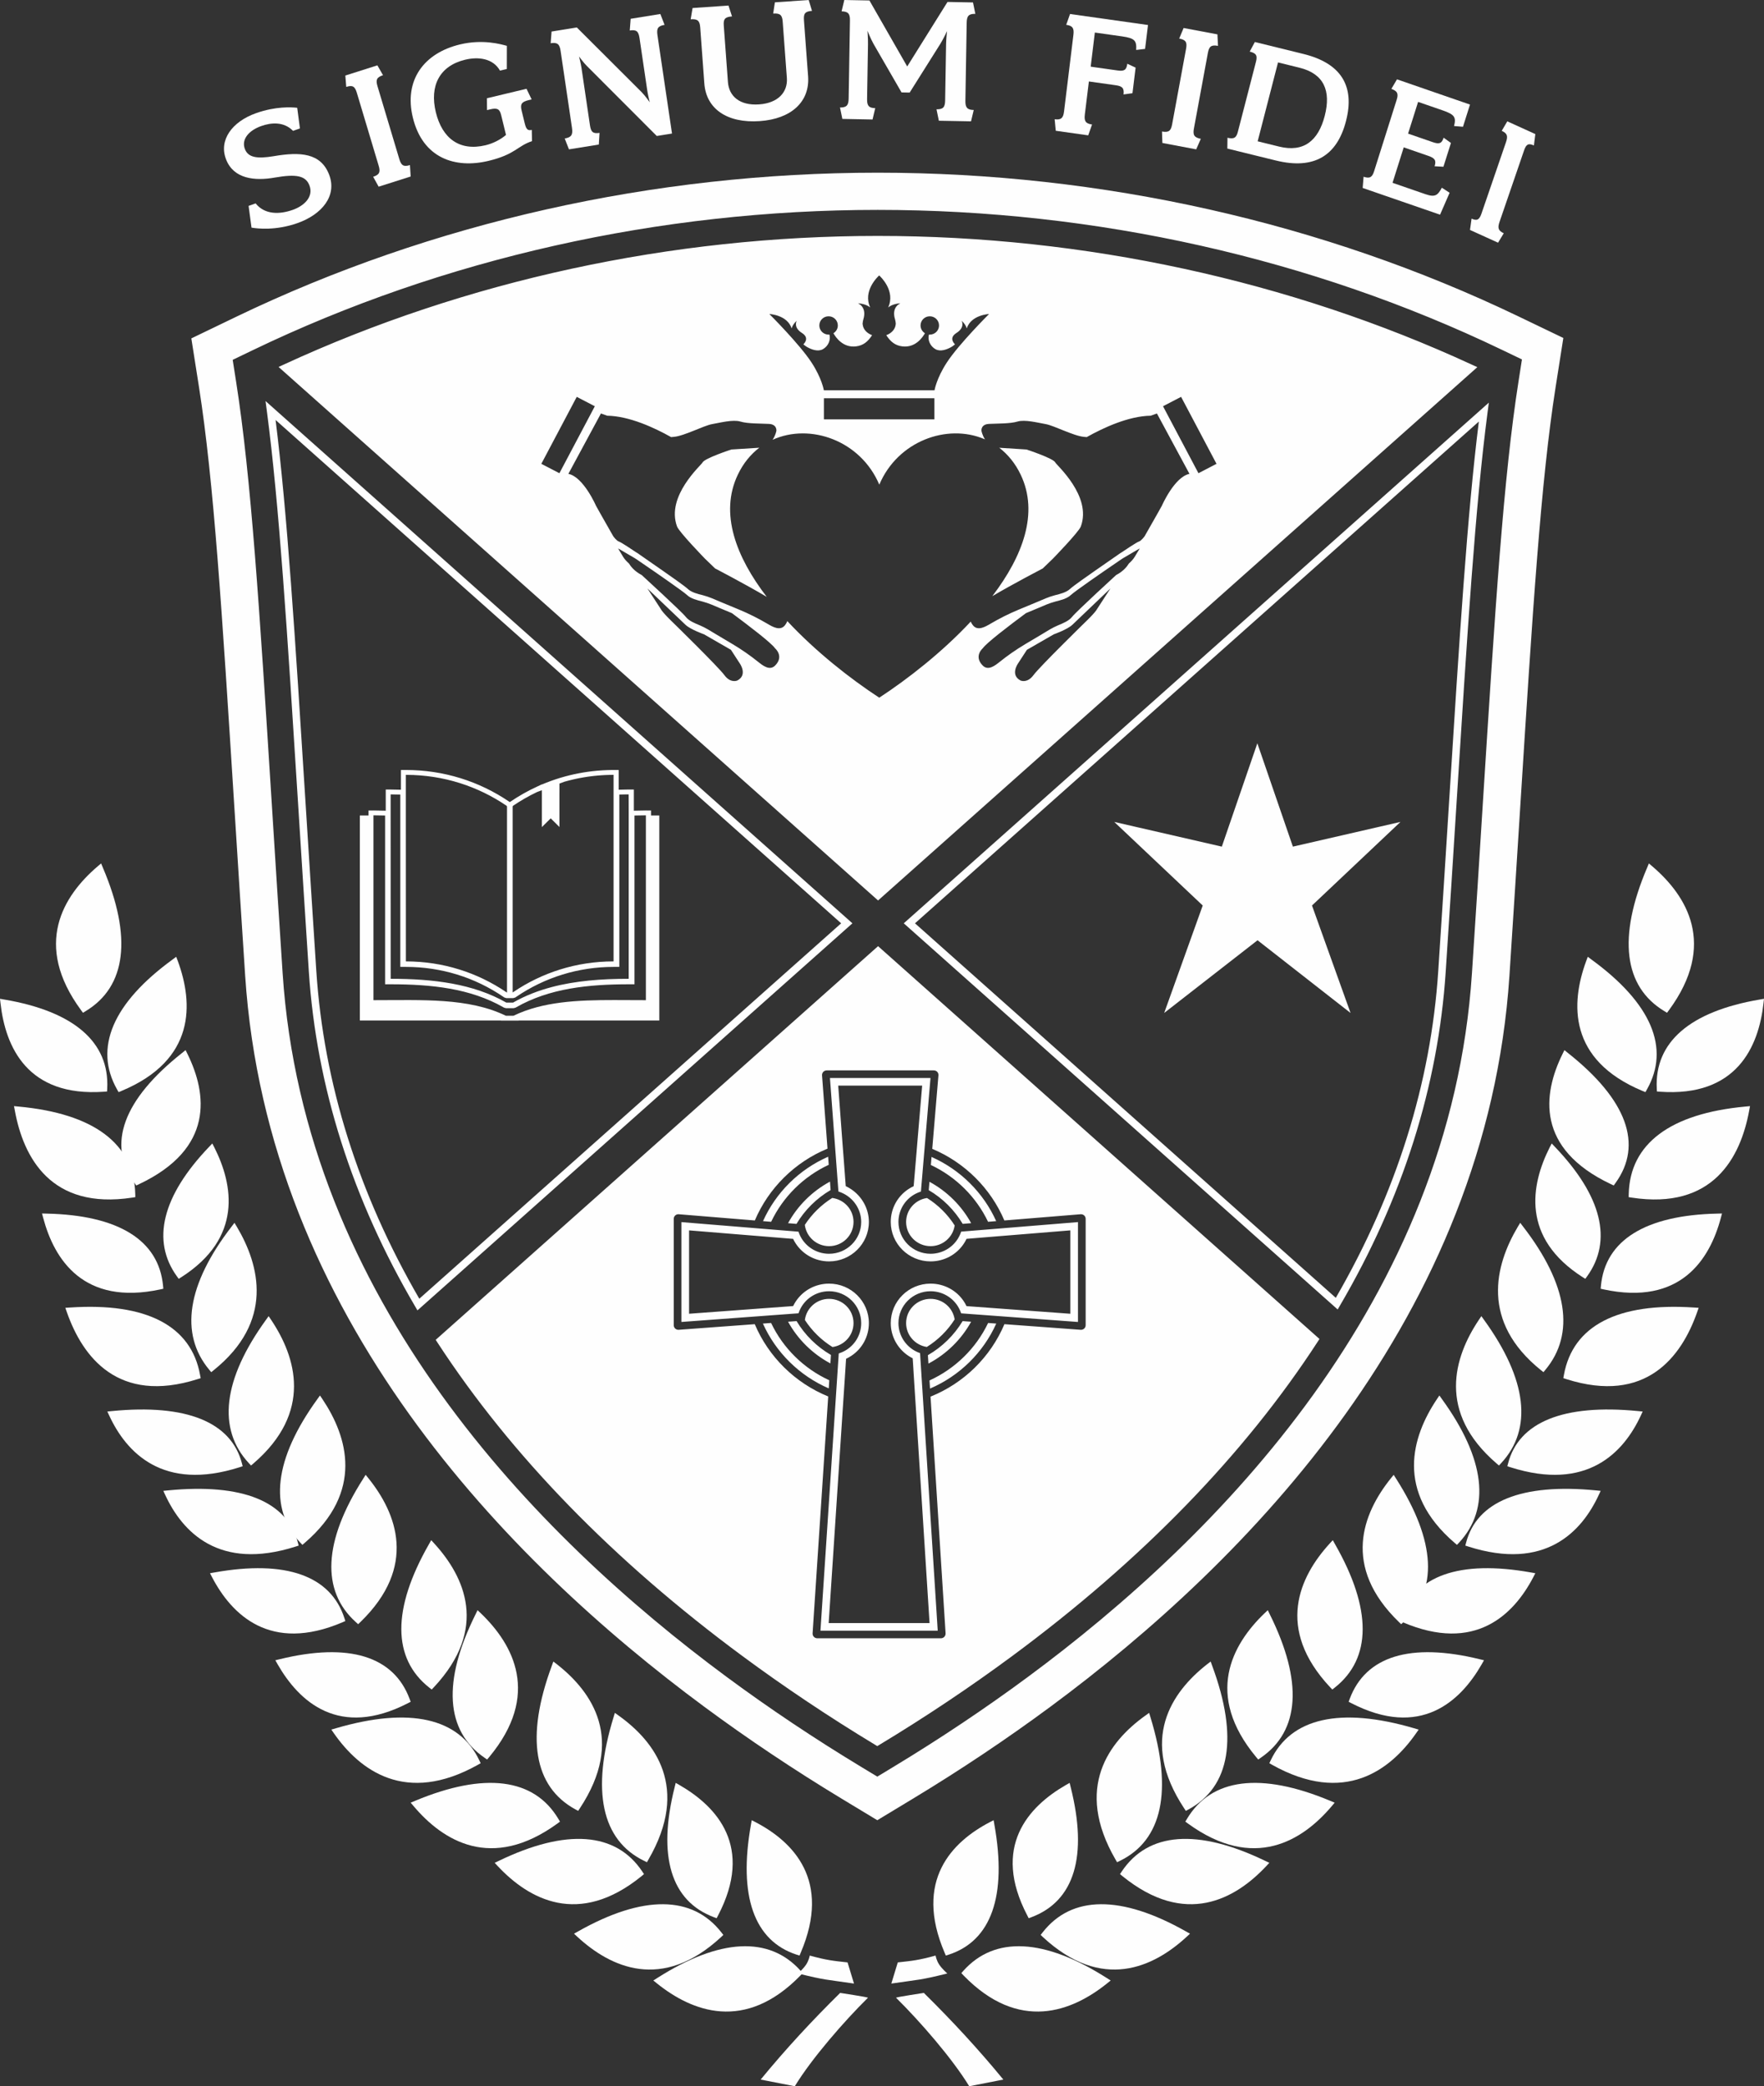 <?xml version="1.0" encoding="UTF-8"?>
<svg width="378px" height="447px" viewBox="0 0 378 447" version="1.1" xmlns="http://www.w3.org/2000/svg" xmlns:xlink="http://www.w3.org/1999/xlink">
    <rect x="0" y="0" width="378" height="447" fill="#333333" stroke="none"/>
    <title>154F3AA0-350F-4ECE-AEA7-75CE10D5D982</title>
    <g id="Version-3-" stroke="none" stroke-width="1" fill="none" fill-rule="evenodd" opacity="1">
        <g id="ATC_Website_Homepage-v4" transform="translate(-1062, -4789)" fill="#FEFEFE">
            <g id="Logo-Big" transform="translate(1062, 4789)">
                <path d="M63.762,47.797 C59.107,49.448 55.174,48.991 53.896,48.772 L53.269,44.115 L54.779,43.579 C56.769,46.071 59.99,45.939 62.743,44.964 C65.187,44.098 67.254,42.145 66.297,39.706 C65.505,37.678 63.565,37.229 58.892,38.045 C54.594,38.81 50.083,38.347 48.452,34.175 C46.833,30.038 49.703,26.078 54.864,24.248 C59.051,22.763 62.44,22.951 63.688,23.097 L64.271,27.519 L62.796,28.04 C60.806,26.011 58.118,26.249 55.983,27.006 C53.348,27.939 51.661,29.842 52.483,31.947 C53.189,33.757 55.076,34.057 58.645,33.466 C64.401,32.476 68.72,32.796 70.51,37.375 C72.315,41.99 68.923,45.97 63.762,47.797" id="Fill-1"></path>
                <path d="M88,37.817 L81.137,40 L79.963,37.875 C81.352,37.434 81.539,36.824 81.145,35.511 L76.467,19.889 C76.062,18.535 75.587,18.178 74.198,18.622 L74,16.186 L80.866,14 L82.076,16.114 C80.687,16.557 80.489,17.127 80.894,18.481 L85.572,34.1 C85.968,35.416 86.455,35.81 87.844,35.37 L88,37.817 Z" id="Fill-3"></path>
                <path d="M113.248,21.463 C111.704,21.832 111.463,22.39 111.776,23.69 L112.438,26.407 C112.752,27.706 113.083,28.043 113.956,27.833 L114,30.242 C110.81,31.296 110.45,33.088 104.655,34.474 C97.557,36.174 90.587,33.927 88.465,25.185 C86.514,17.153 90.857,11.364 98.591,9.515 C103.474,8.345 107.401,9.489 108.615,9.823 L108.603,14.784 L107.14,15.136 C105.657,12.491 102.501,12.119 99.682,12.793 C94.169,14.113 92.024,18.417 93.391,24.047 C94.753,29.639 98.454,32.46 104.051,31.12 C105.758,30.711 107.387,29.824 108.426,28.908 L107.41,24.733 C107.097,23.433 106.664,23.039 105.041,23.428 L104.362,23.589 L104.339,21.054 L112.824,19.022 L113.922,21.301 L113.248,21.463 Z" id="Fill-5"></path>
                <path d="M140.885,7.548 L144,28.614 L140.738,29.136 L125.794,14.175 C125.049,13.455 124.083,12.101 124.083,12.101 C124.083,12.101 124.472,13.673 124.602,14.535 L126.418,26.83 C126.624,28.222 127.017,28.706 128.471,28.473 L128.319,30.971 L121.92,32 L121.01,29.673 C122.467,29.437 122.775,28.841 122.575,27.449 L120.126,10.892 C119.915,9.459 119.449,9.028 118,9.264 L118.192,6.757 L123.608,5.884 L137.511,19.758 C138.315,20.592 139.23,21.914 139.23,21.914 C139.23,21.914 138.835,20.339 138.694,19.357 L137.042,8.167 C136.827,6.734 136.404,6.297 134.949,6.533 L135.144,4.026 L141.504,3 L142.407,5.33 C140.953,5.566 140.676,6.114 140.885,7.548" id="Fill-7"></path>
                <path d="M172.276,4.348 L173.164,16.354 C173.56,21.775 169.585,25.481 162.797,25.951 C155.801,26.435 151.328,23.313 150.929,17.894 L150.046,5.888 C149.946,4.482 149.533,4.024 148,4.133 L148.407,1.721 L156.106,1.189 L156.862,3.517 C155.288,3.629 154.989,4.133 155.099,5.536 L155.985,17.585 C156.206,20.595 158.48,22.657 162.658,22.368 C166.763,22.084 168.83,19.722 168.614,16.709 L167.722,4.663 C167.619,3.256 167.208,2.801 165.682,2.907 L166.048,0.501 L173.291,0 L174,2.331 C172.47,2.437 172.172,2.941 172.276,4.348" id="Fill-9"></path>
                <path d="M208.077,26 L201.183,25.871 L200.679,23.419 C202.153,23.449 202.508,22.916 202.53,21.509 L202.732,9.473 C202.751,8.316 202.933,6.663 202.933,6.663 C202.933,6.663 202.249,8.181 201.492,9.408 L194.928,19.835 L193.187,19.802 L187.197,9.429 C186.519,8.216 185.891,6.592 185.891,6.592 C185.891,6.592 186.018,8.331 185.998,9.488 L185.803,21.194 C185.781,22.601 186.12,23.145 187.552,23.172 L186.971,25.603 L180.504,25.479 L180,23.031 C181.436,23.057 181.832,22.527 181.852,21.121 L182.13,4.408 C182.155,2.96 181.774,2.457 180.342,2.431 L180.923,0 L186.307,0.103 L194.402,14.24 L203.037,0.418 L208.499,0.521 L209,2.969 C207.564,2.943 207.17,3.431 207.148,4.882 L206.87,21.592 C206.848,22.998 207.228,23.543 208.658,23.569 L208.077,26 Z" id="Fill-11"></path>
                <path d="M243.463,10.703 C243.587,8.74 243.192,8.186 240.47,7.801 L234.612,6.974 L233.718,14.284 L239.462,15.097 C240.863,15.295 241.392,15.039 241.562,13.658 L243.346,14.488 L242.674,19.971 L240.757,20.236 C240.923,18.855 240.473,18.462 239.077,18.264 L233.333,17.454 L232.465,24.519 C232.3,25.9 232.574,26.477 234.01,26.678 L233.189,29 L226.236,28.018 L226,25.548 C227.396,25.746 227.838,25.271 228.009,23.89 L230.015,7.481 C230.191,6.059 229.871,5.517 228.475,5.319 L229.294,3 L246,5.36 L245.374,10.479 L243.463,10.703 Z" id="Fill-13"></path>
                <path d="M256.327,32 L249.083,30.634 L249,28.179 C250.465,28.454 250.918,28.002 251.17,26.642 L254.151,10.484 C254.412,9.083 254.146,8.536 252.684,8.261 L253.633,6 L260.877,7.363 L261,9.827 C259.532,9.552 259.085,9.966 258.827,11.364 L255.843,27.522 C255.591,28.882 255.854,29.47 257.319,29.745 L256.327,32 Z" id="Fill-15"></path>
                <path d="M273.862,13.376 L269.499,30.277 C270.332,30.483 272.912,31.12 274.096,31.408 C279.333,32.697 282.481,30.2 283.871,24.827 C285.259,19.451 283.696,15.796 278.456,14.507 C277.055,14.161 273.862,13.376 273.862,13.376 M273.405,34.391 C273.099,34.318 268.923,33.29 268.923,33.29 L263,31.832 L263.031,29.515 C264.476,29.869 264.942,29.472 265.265,28.21 L269.134,13.237 C269.469,11.94 269.243,11.409 267.797,11.056 L268.898,9 L273.985,10.251 C273.985,10.251 278.996,11.486 279.297,11.559 C287.462,13.569 290.351,18.496 288.426,25.947 C286.501,33.398 281.568,36.401 273.405,34.391" id="Fill-17"></path>
                <path d="M308.584,46 L292,40.271 L292.198,37.866 C293.535,38.327 294.052,37.962 294.455,36.677 L299.277,21.415 C299.699,20.094 299.48,19.516 298.145,19.052 L299.355,17 L315,22.406 L313.495,27.164 L311.581,27.005 C312.046,25.157 311.757,24.551 309.153,23.654 L303.879,21.831 L301.73,28.63 L307.006,30.453 C308.376,30.928 308.944,30.787 309.347,29.505 L310.918,30.631 L309.304,35.731 L307.415,35.624 C307.821,34.339 307.447,33.875 306.075,33.399 L300.798,31.576 L298.4,39.17 L305.444,41.604 C307.539,42.329 308.091,41.851 308.966,40.223 L310.631,41.302 L308.584,46 Z" id="Fill-19"></path>
                <path d="M321.013,52 L315,49.269 L315.339,46.847 C316.557,47.399 317.017,47.041 317.461,45.758 L322.701,30.494 C323.155,29.173 323.015,28.586 321.799,28.034 L322.99,26 L329,28.728 L328.696,31.167 C327.478,30.615 327.028,30.933 326.576,32.257 L321.337,47.518 C320.895,48.801 321.02,49.428 322.234,49.98 L321.013,52 Z" id="Fill-21"></path>
                <path d="M18.348,216.651 L17.781,217 L17.378,216.455 C7.008,202.369 13.562,191.927 20.894,185.652 L21.666,185 L22.058,185.938 C28.368,200.776 27.082,211.391 18.348,216.651" id="Fill-23"></path>
                <path d="M138.032,398.712 L138.633,399 L138.968,398.407 C147.852,383.062 140.395,373.174 132.569,367.581 L131.755,367 L131.458,367.989 C126.65,383.675 128.924,394.288 138.032,398.712" id="Fill-25"></path>
                <path d="M137.635,400.999 L138,401.549 L137.486,401.979 C123.969,412.957 113.278,406.888 106.681,399.859 L106,399.13 L106.911,398.695 C121.367,391.73 131.983,392.528 137.635,400.999" id="Fill-27"></path>
                <path d="M152.961,410.775 L153.564,411 L153.861,410.431 C161.567,395.701 153.638,387.1 145.629,382.477 L144.793,382 L144.565,382.932 C140.859,397.695 143.766,407.315 152.961,410.775" id="Fill-29"></path>
                <path d="M154.596,414.057 L155,414.577 L154.519,415.039 C141.845,426.785 130.789,421.498 123.724,414.986 L123,414.311 L123.873,413.824 C137.759,405.979 148.374,406.062 154.596,414.057" id="Fill-31"></path>
                <path d="M170.721,418.812 L171.325,419 L171.576,418.405 C178.205,402.922 169.988,394.649 161.924,390.431 L161.083,390 L160.916,390.957 C158.188,406.227 161.583,415.85 170.721,418.812" id="Fill-33"></path>
                <path d="M171.57,422.268 L172,422.757 L171.553,423.239 C159.619,435.528 148.234,430.964 140.766,424.961 L140,424.341 L140.84,423.807 C154.231,415.285 164.847,414.756 171.57,422.268" id="Fill-35"></path>
                <path d="M123.306,387.683 L123.893,388 L124.264,387.433 C133.961,372.757 126.959,362.57 119.372,356.61 L118.576,356 L118.227,356.959 C112.596,372.193 114.362,382.81 123.306,387.683" id="Fill-37"></path>
                <path d="M119.659,389.734 L120,390.302 L119.454,390.705 C105.291,400.994 94.886,394.375 88.652,387.006 L88,386.243 L88.941,385.848 C103.835,379.624 114.445,380.972 119.659,389.734" id="Fill-39"></path>
                <path d="M103.841,376.621 L104.376,377 L104.817,376.484 C115.933,363.119 110.001,352.365 103.06,345.689 L102.332,345 L101.889,345.915 C94.761,360.261 95.441,370.877 103.841,376.621" id="Fill-41"></path>
                <path d="M102.72,377.195 L103,377.784 L102.405,378.129 C86.898,386.811 77.075,379.265 71.562,371.395 L71,370.583 L71.992,370.293 C87.779,365.673 98.4,368.066 102.72,377.195" id="Fill-43"></path>
                <path d="M91.991,361.596 L92.507,362 L92.969,361.516 C104.766,348.914 99.54,337.82 93.077,330.733 L92.402,330 L91.91,330.873 C83.999,344.713 84.035,355.325 91.991,361.596" id="Fill-45"></path>
                <path d="M87.78,364.025 L88,364.625 L87.433,364.918 C72.641,372.544 64.064,364.587 59.472,356.56 L59,355.727 L59.939,355.502 C74.744,351.883 84.366,354.835 87.78,364.025" id="Fill-47"></path>
                <path d="M76.258,347.561 L76.746,348 L77.231,347.538 C89.525,335.625 84.967,324.232 78.977,316.768 L78.352,316 L77.818,316.846 C69.286,330.218 68.757,340.829 76.258,347.561" id="Fill-49"></path>
                <path d="M73.812,346.731 L74,347.326 L73.411,347.583 C57.918,354.201 49.647,345.982 45.434,337.918 L45,337.081 L45.974,336.909 C61.24,334.192 70.863,337.592 73.812,346.731" id="Fill-51"></path>
                <path d="M64.348,330.527 L64.795,331 L65.296,330.576 C78.086,319.583 74.44,307.782 69.124,299.823 L68.562,299 L67.986,299.805 C58.755,312.562 57.505,323.177 64.348,330.527" id="Fill-53"></path>
                <path d="M63.849,330.582 L64,331.161 L63.367,331.363 C46.91,336.618 39.064,328.226 35.379,320.256 L35,319.432 L36.01,319.333 C51.927,317.781 61.544,321.674 63.849,330.582" id="Fill-55"></path>
                <path d="M53.343,313.521 L53.793,314 L54.293,313.576 C67.092,302.578 63.437,290.781 58.118,282.82 L57.564,282 L56.986,282.805 C47.754,295.561 46.508,306.175 53.343,313.521" id="Fill-57"></path>
                <path d="M51.852,313.581 L52,314.157 L51.367,314.364 C34.916,319.617 27.07,311.225 23.385,303.257 L23,302.43 L24.01,302.334 C39.927,300.779 49.55,304.672 51.852,313.581" id="Fill-59"></path>
                <path d="M44.844,293.5 L45.263,294 L45.773,293.596 C58.778,283.151 55.664,271.114 50.754,262.851 L50.241,262 L49.646,262.784 C40.07,275.17 38.417,285.781 44.844,293.5" id="Fill-61"></path>
                <path d="M42.872,294.6 L43,295.288 L42.339,295.496 C25.285,300.902 17.7,290.709 14.344,281.198 L14,280.213 L15.031,280.148 C31.356,279.053 40.978,284.057 42.872,294.6" id="Fill-63"></path>
                <path d="M37.933,273.503 L38.293,274 L38.816,273.675 C52.051,265.236 49.988,253.877 45.92,245.829 L45.493,245 L44.861,245.668 C34.751,256.206 32.366,265.824 37.933,273.503" id="Fill-65"></path>
                <path d="M34.94,275.493 L35,276.126 L34.363,276.267 C17.915,279.801 11.625,269.881 9.25,260.926 L9,260 L9.983,260.024 C25.393,260.364 34.02,265.718 34.94,275.493" id="Fill-67"></path>
                <path d="M28.811,253.463 L29.197,254 L29.834,253.704 C45.944,246.082 44.366,234.369 40.202,225.879 L39.766,225 L38.978,225.638 C26.375,235.621 22.875,245.236 28.811,253.463" id="Fill-69"></path>
                <path d="M28.983,255.803 L29,256.501 L28.325,256.605 C10.896,259.265 5.037,247.975 3.193,238.031 L3,237 L4.026,237.098 C20.09,238.59 28.716,245.066 28.983,255.803" id="Fill-71"></path>
                <path d="M25.084,233.422 L25.411,234 L26.037,233.743 C42.004,227.089 41.42,214.951 38.112,205.933 L37.757,205 L36.961,205.598 C24.158,214.931 20.061,224.546 25.084,233.422" id="Fill-73"></path>
                <path d="M22.978,233.219 L22.943,233.864 L22.313,233.911 C5.844,235.095 1.149,224.266 0.11,214.961 L0,214 L0.948,214.168 C15.855,216.709 23.468,223.302 22.978,233.219" id="Fill-75"></path>
                <path d="M173.52,419 C177.076,419.984 178.463,420.122 181.618,420.467 L183,425 C176.905,424.099 176.964,424.313 171,422.838 C171,422.838 172.097,421.902 172.745,420.925 C173.347,420.014 173.495,419.063 173.52,419" id="Fill-77"></path>
                <path d="M186,428.027 C180.897,433.052 173.906,441.094 170.316,447 L163,445.569 C168.301,439.104 174.015,432.928 180.037,427 C180.037,427 185.843,427.887 186,428.027" id="Fill-79"></path>
                <path d="M356.652,216.651 L357.22,217 L357.623,216.455 C367.993,202.369 361.436,191.927 354.101,185.652 L353.334,185 L352.943,185.938 C346.631,200.776 347.918,211.391 356.652,216.651" id="Fill-81"></path>
                <path d="M239.969,398.712 L239.371,399 L239.027,398.407 C230.151,383.062 237.606,373.174 245.433,367.581 L246.244,367 L246.543,367.989 C251.348,383.675 249.077,394.288 239.969,398.712" id="Fill-83"></path>
                <path d="M240.365,400.999 L240,401.549 L240.52,401.979 C254.034,412.957 264.72,406.888 271.317,399.859 L272,399.13 L271.084,398.695 C256.633,391.73 246.019,392.528 240.365,400.999" id="Fill-85"></path>
                <path d="M221.038,410.775 L220.432,411 L220.142,410.431 C212.431,395.701 220.362,387.1 228.371,382.477 L229.208,382 L229.436,382.932 C233.142,397.695 230.232,407.315 221.038,410.775" id="Fill-87"></path>
                <path d="M223.404,414.057 L223,414.577 L223.478,415.039 C236.153,426.785 247.21,421.498 254.273,414.986 L255,414.311 L254.127,413.824 C240.243,405.979 229.627,406.062 223.404,414.057" id="Fill-89"></path>
                <path d="M203.276,418.812 L202.68,419 L202.423,418.405 C195.795,402.922 204.014,394.649 212.077,390.431 L212.919,390 L213.083,390.957 C215.814,406.227 212.418,415.85 203.276,418.812" id="Fill-91"></path>
                <path d="M206.433,422.268 L206,422.757 L206.45,423.239 C218.382,435.528 229.764,430.964 237.234,424.961 L238,424.341 L237.16,423.807 C223.768,415.285 213.152,414.756 206.433,422.268" id="Fill-93"></path>
                <path d="M254.695,387.683 L254.109,388 L253.735,387.433 C244.038,372.757 251.042,362.57 258.633,356.61 L259.428,356 L259.772,356.959 C265.403,372.193 263.64,382.81 254.695,387.683" id="Fill-95"></path>
                <path d="M254.341,389.734 L254,390.302 L254.549,390.705 C268.711,400.994 279.117,394.375 285.359,387.006 L286,386.243 L285.059,385.848 C270.169,379.624 259.558,380.972 254.341,389.734" id="Fill-97"></path>
                <path d="M270.16,376.621 L269.619,377 L269.184,376.484 C258.066,363.119 264,352.365 270.94,345.689 L271.671,345 L272.112,345.915 C279.239,360.261 278.559,370.877 270.16,376.621" id="Fill-99"></path>
                <path d="M272.283,377.195 L272,377.784 L272.595,378.129 C288.102,386.811 297.928,379.265 303.432,371.395 L304,370.583 L303.008,370.293 C287.215,365.673 276.594,368.066 272.283,377.195" id="Fill-101"></path>
                <path d="M286.012,361.596 L285.492,362 L285.031,361.516 C273.236,348.914 278.459,337.82 284.92,330.733 L285.6,330 L286.086,330.873 C294.001,344.713 293.966,355.325 286.012,361.596" id="Fill-103"></path>
                <path d="M289.214,364.025 L289,364.625 L289.562,364.918 C304.362,372.544 312.929,364.587 317.528,356.56 L318,355.727 L317.061,355.502 C302.255,351.883 292.632,354.835 289.214,364.025" id="Fill-105"></path>
                <path d="M300.74,347.561 L300.249,348 L299.769,347.538 C287.474,335.625 292.034,324.232 298.023,316.768 L298.645,316 L299.182,316.846 C307.713,330.218 308.245,340.829 300.74,347.561" id="Fill-107"></path>
                <path d="M300.183,346.731 L300,347.326 L300.589,347.583 C316.081,354.201 324.352,345.982 328.568,337.918 L329,337.081 L328.029,336.909 C312.761,334.192 303.137,337.592 300.183,346.731" id="Fill-109"></path>
                <path d="M312.656,330.527 L312.206,331 L311.705,330.576 C298.91,319.583 302.561,307.782 307.883,299.823 L308.44,299 L309.015,299.805 C318.247,312.562 319.491,323.177 312.656,330.527" id="Fill-111"></path>
                <path d="M314.148,330.582 L314,331.161 L314.63,331.363 C331.087,336.618 338.933,328.226 342.618,320.256 L343,319.432 L341.993,319.333 C326.073,317.781 316.453,321.674 314.148,330.582" id="Fill-113"></path>
                <path d="M321.653,313.521 L321.208,314 L320.708,313.576 C307.91,302.578 311.561,290.781 316.88,282.82 L317.437,282 L318.015,282.805 C327.247,295.561 328.493,306.175 321.653,313.521" id="Fill-115"></path>
                <path d="M323.151,313.581 L323,314.157 L323.633,314.364 C340.086,319.617 347.933,311.225 351.621,303.257 L352,302.43 L350.987,302.334 C335.074,300.779 325.45,304.672 323.151,313.581" id="Fill-117"></path>
                <path d="M331.155,293.5 L330.736,294 L330.228,293.596 C317.224,283.151 320.335,271.114 325.245,262.851 L325.761,262 L326.358,262.784 C335.932,275.17 337.582,285.781 331.155,293.5" id="Fill-119"></path>
                <path d="M335.122,294.6 L335,295.288 L335.658,295.496 C352.716,300.902 360.3,290.709 363.653,281.198 L364,280.213 L362.966,280.148 C346.639,279.053 337.019,284.057 335.122,294.6" id="Fill-121"></path>
                <path d="M340.069,273.503 L339.709,274 L339.183,273.675 C325.949,265.236 328.012,253.877 332.08,245.829 L332.512,245 L333.141,245.668 C343.249,256.206 345.633,265.824 340.069,273.503" id="Fill-123"></path>
                <path d="M343.058,275.493 L343,276.126 L343.632,276.267 C360.083,279.801 366.375,269.881 368.756,260.926 L369,260 L368.022,260.024 C352.606,260.364 343.98,265.718 343.058,275.493" id="Fill-125"></path>
                <path d="M346.184,253.463 L345.798,254 L345.167,253.704 C329.058,246.082 330.632,234.369 334.799,225.879 L335.233,225 L336.02,225.638 C348.623,235.621 352.129,245.236 346.184,253.463" id="Fill-127"></path>
                <path d="M349.014,255.803 L349,256.501 L349.67,256.605 C367.103,259.265 372.962,247.975 374.81,238.031 L375,237 L373.977,237.098 C357.906,238.59 349.279,245.066 349.014,255.803" id="Fill-129"></path>
                <path d="M352.918,233.422 L352.594,234 L351.959,233.743 C335.995,227.089 336.579,214.951 339.891,205.933 L340.241,205 L341.034,205.598 C353.844,214.931 357.938,224.546 352.918,233.422" id="Fill-131"></path>
                <path d="M355.022,233.219 L355.055,233.864 L355.688,233.911 C372.155,235.095 376.853,224.266 377.892,214.961 L378,214 L377.052,214.168 C362.141,216.709 354.53,223.302 355.022,233.219" id="Fill-133"></path>
                <path d="M200.48,419 C196.926,419.984 195.536,420.122 192.381,420.467 L191,425 C197.096,424.099 197.035,424.313 203,422.838 C203,422.838 201.901,421.902 201.252,420.925 C200.654,420.014 200.5,419.063 200.48,419" id="Fill-135"></path>
                <path d="M192,428.027 C197.104,433.052 204.098,441.094 207.689,447 L215,445.569 C209.695,439.104 203.983,432.928 197.964,427 C197.964,427 192.163,427.887 192,428.027" id="Fill-137"></path>
                <path d="M257.726,194.014 L249.468,217.039 L269.473,201.46 L289.403,217.039 L281.142,194.014 L300.1,176.104 L277.046,181.399 L269.431,159.256 L261.821,181.399 L238.768,176.104 L257.726,194.014 Z M138.404,214.298 C136.099,214.298 133.835,214.273 131.615,214.273 L131.59,214.273 C123.675,214.27 116.346,214.6 110.066,217.619 L110.036,217.627 L110.036,217.638 L108.384,217.638 L108.384,217.624 L108.37,217.619 C100.328,213.751 90.576,214.298 80.06,214.298 C80.049,214.298 80.038,214.301 80.027,214.301 L80.027,174.695 L80.06,174.695 L80.124,174.695 C80.808,174.695 81.49,174.709 82.166,174.728 C82.285,174.731 82.404,174.733 82.521,174.739 L82.521,210.895 L83.734,210.895 C92.422,210.895 100.769,211.76 107.882,215.828 L108.024,215.907 L108.426,216.012 L108.442,216.015 L110.044,216.015 L110.063,216.012 L110.462,215.907 L110.604,215.828 C117.717,211.76 126.061,210.895 134.746,210.895 L135.963,210.895 L135.963,174.739 C136.082,174.733 136.198,174.731 136.315,174.728 C136.996,174.709 137.675,174.695 138.36,174.695 L138.382,174.695 L138.39,174.695 L138.399,174.695 L138.404,174.728 L138.404,214.298 Z M83.709,170.207 L83.734,170.207 C83.757,170.207 83.776,170.21 83.795,170.21 C84.463,170.21 85.123,170.223 85.779,170.248 L85.779,207.168 L86.996,207.168 C94.514,207.168 101.755,209.398 107.924,213.622 L108.076,213.724 L108.426,213.834 L108.489,213.853 L109.991,213.853 L109.991,213.856 L110.005,213.85 L110.421,213.724 L110.565,213.622 C116.739,209.398 123.972,207.168 131.493,207.168 L132.712,207.168 L132.712,170.248 C132.837,170.243 132.956,170.24 133.081,170.234 C133.156,170.234 133.233,170.232 133.311,170.229 C133.502,170.223 133.696,170.221 133.887,170.215 C134.117,170.212 134.344,170.21 134.577,170.21 L134.691,170.21 L134.71,170.21 L134.721,174.728 L134.721,209.717 L134.694,209.717 C128.86,209.717 123.301,210.151 118.211,211.494 C115.309,212.263 112.56,213.326 110.005,214.781 C110.002,214.781 110,214.784 109.994,214.784 L109.991,214.79 L109.991,214.814 L108.525,214.814 L108.525,214.82 L108.511,214.814 L108.487,214.814 L108.487,214.811 L108.475,214.806 C108.459,214.798 108.442,214.79 108.426,214.781 C101.409,210.785 92.901,209.717 83.734,209.717 L83.718,209.717 L83.709,174.728 L83.709,170.207 Z M86.968,166.021 L86.996,166.021 L87.043,166.021 C95.044,166.029 102.462,168.485 108.584,172.668 L108.584,172.739 L108.644,172.758 L108.644,212.666 L108.6,212.653 C108.575,212.633 108.55,212.62 108.525,212.603 C108.489,212.581 108.459,212.559 108.426,212.535 C102.321,208.406 94.944,205.989 86.996,205.989 L86.977,205.989 L86.968,174.728 L86.968,166.021 Z M109.853,172.758 L109.856,172.756 L109.903,172.739 L109.903,172.682 L109.914,172.668 C111.543,171.555 113.264,170.567 115.065,169.71 L116.11,169.314 L116.11,169.897 L116.113,169.897 L116.113,177.216 L118.011,175.34 L119.879,177.194 L119.879,169.897 L119.882,169.897 L119.882,167.891 L120.929,167.496 C121.622,167.298 122.315,167.12 123.024,166.96 C123.038,166.955 123.057,166.952 123.077,166.949 C123.262,166.905 123.448,166.867 123.631,166.829 C123.714,166.812 123.8,166.793 123.883,166.776 C124.044,166.743 124.205,166.713 124.368,166.683 C124.482,166.664 124.595,166.642 124.706,166.623 C124.853,166.595 124.994,166.57 125.139,166.546 C125.285,166.524 125.43,166.499 125.574,166.477 C125.69,166.458 125.809,166.439 125.928,166.422 C126.197,166.384 126.463,166.348 126.729,166.315 L126.732,166.315 C126.943,166.287 127.15,166.263 127.361,166.241 C127.383,166.238 127.411,166.238 127.43,166.235 C127.627,166.213 127.818,166.194 128.01,166.178 C128.054,166.175 128.098,166.169 128.137,166.167 C128.317,166.15 128.5,166.136 128.68,166.123 C128.738,166.117 128.794,166.114 128.852,166.112 C129.024,166.098 129.19,166.09 129.362,166.079 C129.434,166.076 129.503,166.071 129.578,166.068 C129.73,166.06 129.891,166.054 130.046,166.049 C130.143,166.043 130.24,166.04 130.332,166.038 C130.47,166.035 130.606,166.029 130.745,166.027 C130.933,166.024 131.122,166.021 131.316,166.021 L131.451,166.021 L131.462,166.021 L131.479,166.021 L131.479,205.989 L131.468,205.989 L131.457,205.989 C123.504,205.989 116.127,208.406 110.025,212.535 C109.991,212.559 109.958,212.581 109.925,212.603 C109.903,212.62 109.872,212.633 109.853,212.653 L109.853,172.758 Z M139.507,174.728 L139.507,173.654 L138.476,173.654 C138.457,173.654 138.443,173.651 138.426,173.651 C138.421,173.651 138.404,173.654 138.39,173.654 C138.39,173.654 138.382,173.651 138.374,173.651 C138.354,173.651 138.307,173.654 138.307,173.654 C137.52,173.654 136.725,173.668 135.871,173.698 L135.827,173.698 L135.827,169.166 L134.694,169.166 L134.641,169.166 L134.638,169.166 L134.322,169.166 C133.785,169.171 133.244,169.182 132.671,169.204 L132.574,169.21 L132.574,164.977 L131.443,164.977 C131.396,164.977 131.349,164.98 131.307,164.98 C131.116,164.98 130.93,164.98 130.742,164.986 C130.587,164.988 130.432,164.994 130.282,164.999 C130.202,164.999 130.124,165.002 130.046,165.005 C129.861,165.01 129.683,165.019 129.5,165.03 C129.453,165.03 129.403,165.032 129.362,165.035 C129.157,165.046 128.954,165.06 128.752,165.073 C128.73,165.073 128.702,165.076 128.683,165.079 C128.461,165.095 128.24,165.109 128.021,165.128 L128.012,165.128 C125.327,165.365 122.686,165.873 120.125,166.639 L119.879,166.71 L119.879,166.713 C118.601,167.109 117.346,167.565 116.113,168.089 L116.113,168.054 L115.19,168.493 C113.153,169.421 111.183,170.531 109.304,171.811 L109.249,171.852 L109.243,171.855 L109.238,171.852 L109.179,171.811 C102.65,167.35 94.999,164.988 87.043,164.977 L85.915,164.977 L85.915,169.213 L85.821,169.207 C85.084,169.18 84.422,169.166 83.79,169.166 L83.734,169.166 L82.659,169.166 L82.659,173.701 L82.554,173.698 C81.72,173.668 80.902,173.654 80.126,173.654 C80.126,173.654 80.079,173.651 80.06,173.651 C80.043,173.651 80.027,173.654 80.01,173.654 L78.973,173.654 L78.973,174.728 L77.111,174.728 L77.111,218.659 L107.331,218.659 L107.331,218.679 L111.15,218.679 L111.15,218.659 L141.278,218.659 L141.278,174.728 L139.507,174.728 Z M310.492,172.228 C309.799,183.264 309.048,195.168 308.194,208.082 C306.615,232.082 299.232,255.623 286.244,278.074 L196.067,197.829 L316.896,90.32 C314.407,110.235 312.75,136.438 310.492,172.228 L310.492,172.228 Z M286.646,280.57 L287.139,279.722 C300.56,256.804 308.183,232.736 309.796,208.189 C310.65,195.272 311.406,183.366 312.099,172.327 C314.438,135.281 316.128,108.516 318.758,88.4 L319.038,86.268 L193.662,197.829 L286.646,280.57 Z M168.71,133.078 C168.613,133.348 168.46,133.625 168.239,133.927 C167.213,135.298 165.526,134.284 164.437,133.642 C162.502,132.504 160.488,131.494 158.415,130.629 C157.287,130.162 156.156,129.697 155.023,129.225 C154.835,129.145 154.646,129.068 154.452,128.986 C153.172,128.442 151.972,127.887 150.622,127.536 C149.533,127.261 148.167,126.943 147.336,126.141 C147.048,125.869 146.116,125.179 144.916,124.317 C144.041,123.688 143.013,122.968 141.99,122.257 C139.247,120.345 136.628,118.527 136.628,118.527 C136.511,118.45 136.401,118.381 136.287,118.318 C135.824,118.002 133.1,116.173 132.618,116.028 C132.147,115.888 131.529,115.058 131.401,114.88 C129.647,111.839 127.721,108.378 127.721,108.378 C127.721,108.378 125.033,102.185 121.794,101.528 L128.774,88.592 L130.102,89.07 C134.857,89.147 140.225,91.641 143.811,93.654 C144.046,93.632 144.257,93.61 144.42,93.599 C146.576,93.423 150.83,91.182 152.579,90.874 C154.33,90.567 157.071,89.844 158.656,90.325 C160.236,90.803 163.004,90.734 164.775,90.828 C166.537,90.918 166.371,92.3 166.371,92.3 C166.371,92.3 166.202,93.283 165.553,94.231 C173.609,90.575 184.425,94.393 188.421,103.844 C192.356,94.536 202.903,90.688 210.907,94.071 C210.965,94.093 211.017,94.118 211.07,94.143 C210.471,93.225 210.311,92.3 210.311,92.3 C210.311,92.3 210.142,90.918 211.91,90.828 C213.675,90.734 216.441,90.803 218.029,90.325 C219.611,89.844 222.346,90.567 224.1,90.874 C225.852,91.182 230.111,93.423 232.259,93.599 C232.428,93.61 232.633,93.632 232.868,93.654 C236.457,91.641 241.825,89.147 246.58,89.07 L247.91,88.592 L254.888,101.528 C251.651,102.185 248.963,108.378 248.963,108.378 C248.963,108.378 247.034,111.839 245.283,114.88 C245.153,115.058 244.532,115.888 244.058,116.028 C243.579,116.173 240.86,118.002 240.395,118.318 C240.281,118.381 240.17,118.45 240.057,118.527 C240.057,118.527 237.43,120.345 234.689,122.257 C233.663,122.968 232.641,123.688 231.765,124.317 C230.563,125.179 229.631,125.869 229.349,126.141 C228.515,126.943 227.151,127.261 226.059,127.536 C224.71,127.887 223.507,128.442 222.227,128.986 C222.036,129.068 221.847,129.145 221.653,129.225 C220.531,129.697 219.397,130.162 218.27,130.629 C216.194,131.494 214.179,132.504 212.245,133.642 C211.15,134.284 209.466,135.298 208.449,133.927 C208.249,133.666 208.116,133.422 208.011,133.183 C207.986,133.213 207.961,133.238 207.941,133.262 C201.864,139.755 194.554,145.471 188.41,149.487 C182.214,145.435 174.826,139.646 168.71,133.078 L168.71,133.078 Z M166.094,142.604 C164.908,143.79 163.42,142.573 162.45,141.802 C160.737,140.428 158.928,139.173 157.04,138.047 C155.838,137.33 154.632,136.627 153.438,135.902 C152.268,135.196 151.19,134.493 149.927,133.968 C148.907,133.545 147.629,133.046 146.937,132.156 C146.064,131.038 137.517,123.215 137.517,123.215 C135.954,122.397 135.151,121.364 134.771,120.727 C134.295,120.31 133.868,119.848 133.541,119.332 C133.253,118.865 132.867,118.23 132.449,117.508 C132.743,117.681 132.987,117.818 132.987,117.818 L135.927,119.538 C136.057,119.626 136.198,119.711 136.362,119.812 C136.362,119.812 138.102,120.991 140.186,122.433 C141.164,123.111 142.22,123.85 143.218,124.545 C145.133,125.891 146.801,127.096 147.203,127.475 C148.037,128.277 149.4,128.599 150.492,128.876 C151.839,129.225 153.044,129.783 154.325,130.324 C155.159,130.681 155.996,131.027 156.835,131.373 C160.349,133.979 165.312,137.761 166.072,138.896 C166.072,138.896 168.097,140.596 166.094,142.604 L166.094,142.604 Z M157.966,145.82 C157.966,145.82 156.53,146.443 155.225,144.653 C153.914,142.865 144.218,133.389 144.218,133.389 C144.218,133.389 141.94,131.236 141.538,130.398 L138.731,126.08 L146.884,133.861 C147.943,134.875 150.863,135.91 150.863,135.91 L156.63,139.231 L158.54,142.17 C158.54,142.17 160.288,144.631 157.966,145.82 L157.966,145.82 Z M115.999,99.381 L123.589,85.03 L127.464,87.043 L119.873,101.391 L115.999,99.381 Z M176.552,89.853 L200.229,89.853 L200.229,85.329 L176.552,85.329 L176.552,89.853 Z M169.638,70.366 C169.768,69.849 170.106,69.3 170.73,68.718 C170.73,68.718 169.904,70.116 171.838,71.338 C173.399,72.329 172.534,73.406 172.146,73.782 C172.265,73.881 172.373,73.966 172.487,74.046 C172.548,74.093 172.612,74.142 172.667,74.181 C172.772,74.247 172.892,74.318 173.022,74.395 C173.867,74.873 175.253,75.414 176.325,74.823 C177.486,74.181 178.051,72.829 177.738,71.687 C177.672,71.692 177.619,71.695 177.55,71.695 C176.458,71.695 175.571,70.816 175.571,69.731 C175.571,68.646 176.458,67.767 177.55,67.767 C178.647,67.767 179.534,68.646 179.534,69.731 C179.534,70.437 179.157,71.052 178.589,71.398 C179.11,72.321 180.654,74.56 183.444,74.214 C184.966,74.027 185.96,73.225 186.878,71.816 C185.816,71.429 185.051,70.64 184.891,69.704 C184.877,69.643 184.871,69.577 184.863,69.511 C184.855,69.451 184.838,69.396 184.838,69.333 C184.838,69.278 184.855,69.228 184.863,69.176 C184.871,69.058 184.882,68.94 184.907,68.814 C184.907,68.795 184.918,68.775 184.924,68.756 C184.941,68.652 184.963,68.547 185.002,68.437 C185.836,65.718 183.827,64.977 183.827,64.977 C185.04,65.073 185.894,65.408 186.476,65.88 C184.838,62.357 188.075,59.305 188.394,59.011 C188.718,59.305 191.952,62.357 190.319,65.88 C190.899,65.408 191.747,65.073 192.966,64.977 C192.966,64.977 190.954,65.718 191.797,68.437 C191.83,68.547 191.852,68.652 191.869,68.756 C191.871,68.775 191.88,68.795 191.885,68.814 C191.91,68.94 191.924,69.058 191.932,69.176 C191.941,69.228 191.952,69.278 191.952,69.333 C191.952,69.396 191.935,69.451 191.93,69.511 C191.924,69.577 191.916,69.643 191.905,69.704 C191.738,70.64 190.979,71.429 189.915,71.816 C190.832,73.225 191.827,74.027 193.346,74.214 C196.139,74.56 197.685,72.321 198.201,71.398 C197.633,71.052 197.261,70.437 197.261,69.731 C197.261,68.646 198.145,67.767 199.24,67.767 C200.335,67.767 201.221,68.646 201.221,69.731 C201.221,70.816 200.335,71.695 199.24,71.695 C199.179,71.695 199.121,71.692 199.054,71.687 C198.741,72.829 199.312,74.181 200.47,74.823 C201.534,75.414 202.923,74.873 203.771,74.395 C203.904,74.318 204.026,74.247 204.128,74.181 C204.189,74.142 204.25,74.093 204.306,74.046 C204.416,73.966 204.533,73.881 204.646,73.782 C204.261,73.406 203.394,72.329 204.96,71.338 C206.888,70.116 206.057,68.718 206.057,68.718 C206.692,69.3 207.024,69.849 207.157,70.366 C208.11,67.443 211.94,67.281 211.94,67.281 C211.94,67.281 205.45,73.738 202.878,77.691 C200.667,81.083 200.26,83.61 200.26,83.61 L176.536,83.61 C176.536,83.61 176.128,81.083 173.914,77.691 C171.342,73.738 164.861,67.281 164.861,67.281 C164.861,67.281 168.69,67.443 169.638,70.366 L169.638,70.366 Z M253.092,85.03 L260.68,99.381 L256.811,101.391 L249.218,87.043 L253.092,85.03 Z M243.135,119.332 C242.814,119.848 242.387,120.31 241.913,120.727 C241.528,121.364 240.727,122.397 239.162,123.215 C239.162,123.215 230.621,131.038 229.745,132.156 C229.049,133.046 227.769,133.545 226.758,133.968 C225.491,134.493 224.411,135.196 223.247,135.902 C222.052,136.627 220.841,137.33 219.641,138.047 C217.751,139.173 215.945,140.428 214.232,141.802 C213.262,142.573 211.768,143.79 210.591,142.604 C208.584,140.596 210.599,138.896 210.599,138.896 C211.367,137.761 216.33,133.979 219.849,131.373 C220.686,131.027 221.523,130.681 222.363,130.324 C223.64,129.783 224.84,129.225 226.192,128.876 C227.279,128.599 228.645,128.277 229.482,127.475 C229.884,127.096 231.552,125.891 233.461,124.545 C234.459,123.85 235.509,123.111 236.496,122.433 C238.585,120.991 240.317,119.812 240.317,119.812 C240.481,119.711 240.625,119.626 240.755,119.538 L243.69,117.818 C243.69,117.818 243.939,117.681 244.236,117.508 C243.812,118.23 243.432,118.865 243.135,119.332 L243.135,119.332 Z M235.146,130.398 C234.744,131.236 232.464,133.389 232.464,133.389 C232.464,133.389 222.77,142.865 221.459,144.653 C220.146,146.443 218.716,145.82 218.716,145.82 C216.394,144.631 218.139,142.17 218.139,142.17 L220.051,139.231 L225.816,135.91 C225.816,135.91 228.736,134.875 229.8,133.861 L237.951,126.08 L235.146,130.398 Z M316.566,78.671 L315.469,78.163 C276.365,60.099 232.314,50.549 188.08,50.549 C143.897,50.549 99.879,60.082 60.8,78.114 L59.694,78.625 L188.158,192.935 L316.566,78.671 Z M201.091,230.429 L199.766,246.153 C206.719,249.067 212.289,254.599 215.219,261.498 L231.549,260.166 C232.15,260.117 232.641,260.561 232.641,261.16 L232.641,283.927 C232.641,284.525 232.15,284.97 231.549,284.921 L215.232,283.718 C212.262,290.757 206.536,296.369 199.401,299.244 L202.624,349.933 C202.668,350.531 202.211,351.02 201.606,351.02 L175.153,351.02 C174.54,351.02 174.086,350.531 174.13,349.935 L177.472,299.209 C170.378,296.319 164.697,290.725 161.735,283.718 L145.462,284.921 C144.861,284.97 144.373,284.525 144.373,283.927 L144.373,261.16 C144.373,260.561 144.861,260.117 145.462,260.166 L161.749,261.498 C164.7,254.557 170.314,249.007 177.323,246.106 L176.153,230.429 C176.106,229.83 176.561,229.344 177.162,229.344 L200.096,229.344 C200.7,229.344 201.152,229.83 201.091,230.429 L201.091,230.429 Z M93.364,287.074 L93.736,287.646 C109.465,311.794 131.451,334.398 159.086,354.822 C168.106,361.49 177.688,367.898 187.573,373.869 L187.992,374.122 L188.407,373.869 C198.298,367.901 207.88,361.493 216.901,354.822 C244.618,334.335 266.646,311.67 282.375,287.459 L282.744,286.888 L188.158,202.726 L93.364,287.074 Z M67.783,208.082 C66.969,195.618 66.24,184.096 65.564,173.426 L65.481,172.113 C63.217,136.204 61.554,109.916 59.054,89.984 L180.249,197.829 L89.853,278.266 C76.798,255.76 69.374,232.151 67.783,208.082 L67.783,208.082 Z M56.901,85.928 L57.181,88.062 C59.833,108.189 61.529,135.045 63.876,172.212 L63.959,173.528 C64.633,184.198 65.364,195.72 66.179,208.184 C67.806,232.807 75.471,256.941 88.961,279.917 L89.454,280.765 L182.66,197.829 L56.901,85.928 Z M158.102,101.712 C159.274,99.251 160.87,97.334 162.721,95.92 C162.68,95.928 162.633,95.934 162.594,95.939 C159.376,96.151 156.727,96.31 156.727,96.31 C156.727,96.31 150.949,98.194 150.539,99.098 C150.293,99.652 142.655,106.296 145.083,112.811 C145.523,114.001 151.055,119.694 151.055,119.694 L153.236,121.795 C153.236,121.795 159.986,125.314 164.304,127.887 C157.755,119.357 154.139,110.018 158.102,101.712 L158.102,101.712 Z M225.627,119.694 C225.627,119.694 231.161,114.001 231.602,112.811 C234.027,106.296 226.386,99.652 226.14,99.098 C225.732,98.194 219.957,96.31 219.957,96.31 C219.957,96.31 217.33,96.153 214.132,95.939 C214.135,95.942 214.138,95.947 214.138,95.947 C215.975,97.362 217.56,99.271 218.721,101.712 C222.651,109.933 219.145,119.159 212.73,127.613 C212.7,127.654 212.669,127.692 212.639,127.734 C216.962,125.177 223.449,121.795 223.449,121.795 L225.627,119.694 Z M199.179,295.778 L199.29,297.517 C205.603,294.814 210.69,289.815 213.484,283.589 L211.738,283.463 C209.152,288.89 204.68,293.268 199.179,295.778 L199.179,295.778 Z M208.099,283.193 L206.276,283.059 C204.464,286.077 201.897,288.596 198.833,290.362 L198.949,292.166 C202.812,290.126 206.002,286.997 208.099,283.193 L208.099,283.193 Z M168.871,283.191 C170.954,286.97 174.114,290.085 177.943,292.125 L178.06,290.315 C175.031,288.555 172.487,286.053 170.694,283.056 L168.871,283.191 Z M177.702,295.737 C172.232,293.221 167.804,288.86 165.235,283.46 L163.481,283.589 C166.266,289.785 171.312,294.765 177.591,297.478 L177.702,295.737 Z M199.403,278.293 C196.513,278.293 194.166,280.617 194.166,283.484 C194.166,286.08 196.095,288.217 198.603,288.601 C201.013,287.102 203.053,285.08 204.569,282.699 C204.192,280.205 202.022,278.293 199.403,278.293 L199.403,278.293 Z M178.39,288.615 C180.936,288.264 182.898,286.105 182.898,283.484 C182.898,280.617 180.551,278.293 177.658,278.293 C174.995,278.293 172.8,280.268 172.473,282.82 C173.992,285.154 176.009,287.14 178.39,288.615 L178.39,288.615 Z M177.658,267.002 C180.551,267.002 182.898,264.681 182.898,261.814 C182.898,259.174 180.903,257.005 178.331,256.675 C175.981,258.153 173.972,260.125 172.462,262.446 C172.783,265.014 174.987,267.002 177.658,267.002 L177.658,267.002 Z M211.727,261.781 L213.47,261.641 C210.726,255.535 205.772,250.619 199.614,247.886 L199.473,249.611 C204.838,252.14 209.188,256.458 211.727,261.781 L211.727,261.781 Z M168.868,262.08 L170.677,262.229 C172.456,259.246 174.981,256.746 177.99,254.98 L177.855,253.176 C174.061,255.219 170.932,258.323 168.868,262.08 L168.868,262.08 Z M163.503,261.641 L165.243,261.784 C167.795,256.428 172.174,252.094 177.583,249.572 L177.456,247.842 C171.254,250.561 166.257,255.499 163.503,261.641 L163.503,261.641 Z M208.105,262.078 C206.049,258.339 202.937,255.252 199.168,253.209 L199.015,255.002 C202.014,256.766 204.519,259.254 206.29,262.226 L208.105,262.078 Z M197.605,232.609 L196.552,245.035 L196.416,246.697 L196.275,248.361 L195.987,251.792 L195.845,253.478 L195.784,254.151 C195.391,254.335 195.008,254.546 194.651,254.785 C192.329,256.318 190.876,258.919 190.876,261.814 C190.876,266.475 194.703,270.268 199.403,270.268 C202.321,270.268 204.943,268.829 206.492,266.527 C206.728,266.181 206.938,265.816 207.116,265.434 L207.819,265.376 L209.521,265.236 L212.985,264.953 L214.667,264.816 L216.341,264.681 L229.349,263.621 L229.349,281.488 L216.349,280.529 L212.99,280.282 L209.521,280.027 L207.814,279.9 L207.105,279.848 C206.93,279.463 206.719,279.104 206.484,278.755 C204.935,276.461 202.31,275.03 199.403,275.03 C194.703,275.03 190.876,278.821 190.876,283.484 C190.876,286.333 192.323,288.934 194.629,290.48 C194.931,290.681 195.247,290.867 195.576,291.032 L195.632,291.859 L195.737,293.548 L195.956,296.995 L196.061,298.659 L196.169,300.332 L199.19,347.757 L177.575,347.757 L180.698,300.305 L180.809,298.635 L180.922,296.967 L181.147,293.521 L181.255,291.829 L181.305,291.134 C181.696,290.952 182.067,290.741 182.419,290.508 C184.744,288.975 186.188,286.377 186.188,283.484 C186.188,278.821 182.363,275.03 177.658,275.03 C174.718,275.03 172.063,276.505 170.517,278.854 C170.314,279.167 170.123,279.494 169.96,279.837 L169.153,279.897 L167.449,280.024 L163.977,280.279 L162.295,280.406 L160.615,280.529 L147.66,281.485 L147.66,263.621 L160.632,264.681 L162.303,264.816 L163.985,264.953 L167.446,265.236 L169.15,265.376 L169.954,265.442 C170.118,265.785 170.306,266.115 170.508,266.428 C172.052,268.787 174.712,270.268 177.658,270.268 C182.363,270.268 186.188,266.475 186.188,261.814 C186.188,258.957 184.691,256.318 182.35,254.774 C181.995,254.535 181.621,254.327 181.23,254.145 L181.177,253.462 L181.053,251.77 L180.795,248.328 L180.667,246.664 L180.537,244.999 L179.617,232.609 L197.605,232.609 Z M179.057,247.191 L179.182,248.894 L179.445,252.404 L179.576,254.137 L179.662,255.291 C179.911,255.368 180.146,255.461 180.376,255.563 C182.829,256.617 184.544,259.051 184.544,261.814 C184.544,265.577 181.457,268.636 177.658,268.636 C174.826,268.636 172.368,266.939 171.317,264.47 C171.24,264.283 171.171,264.096 171.107,263.901 L169.824,263.794 L168.086,263.654 L164.559,263.366 L162.843,263.226 L161.139,263.086 L146.014,261.85 L146.014,283.243 L161.125,282.128 L162.832,282.001 L164.55,281.872 L168.092,281.611 L169.84,281.482 L171.11,281.389 C171.173,281.188 171.251,280.996 171.329,280.807 C172.384,278.348 174.834,276.662 177.658,276.662 C181.457,276.662 184.544,279.722 184.544,283.484 C184.544,286.267 182.879,288.667 180.44,289.722 C180.207,289.824 179.972,289.917 179.731,289.994 L179.656,291.156 L179.54,292.894 L179.31,296.413 L179.196,298.116 L179.085,299.807 L175.812,349.389 L200.941,349.389 L197.788,299.838 L197.68,298.146 L197.569,296.448 L197.347,292.93 L197.236,291.191 L197.159,289.925 C196.962,289.859 196.774,289.78 196.588,289.697 C194.174,288.621 192.525,286.215 192.525,283.484 C192.525,279.722 195.612,276.662 199.403,276.662 C202.194,276.662 204.61,278.302 205.688,280.702 C205.791,280.927 205.882,281.158 205.957,281.397 L207.127,281.485 L208.881,281.614 L212.42,281.875 L214.138,282.001 L215.842,282.128 L230.995,283.246 L230.995,261.847 L215.831,263.086 L214.129,263.226 L212.411,263.363 L208.884,263.651 L207.141,263.794 L205.96,263.89 C205.891,264.127 205.797,264.352 205.697,264.577 C204.624,266.988 202.2,268.636 199.403,268.636 C195.612,268.636 192.525,265.577 192.525,261.814 C192.525,259.034 194.18,256.637 196.621,255.576 C196.859,255.475 197.095,255.379 197.342,255.302 L197.436,254.156 L197.583,252.432 L197.876,248.932 L198.021,247.232 L198.165,245.543 L199.392,230.975 L177.846,230.975 L178.93,245.502 L179.057,247.191 Z M198.65,256.686 C196.117,257.049 194.166,259.205 194.166,261.814 C194.166,264.681 196.513,267.002 199.403,267.002 C202.039,267.002 204.209,265.074 204.574,262.566 C203.067,260.196 201.041,258.186 198.65,256.686 L198.65,256.686 Z M325.403,81.679 C322.178,102.179 320.413,130.09 317.736,172.335 L317.719,172.629 C317.023,183.72 316.272,195.629 315.416,208.549 C310.824,278.401 261.137,329.083 220.265,359.299 C211.131,366.052 201.401,372.559 191.342,378.635 L187.992,380.662 L184.641,378.635 C174.599,372.57 164.866,366.063 155.716,359.299 C114.852,329.086 65.173,278.409 60.565,208.549 C59.753,196.165 59.018,184.706 58.356,174.093 L58.256,172.484 C55.585,130.214 53.817,102.289 50.591,81.758 L49.862,77.1 L54.141,75.04 C95.008,55.369 141.325,44.971 188.08,44.971 C234.772,44.971 281.029,55.339 321.854,74.958 L326.132,77.012 L325.403,81.679 Z M325.367,67.784 C283.448,47.643 235.977,37 188.08,37 C140.114,37 92.588,47.673 50.63,67.866 L41,72.505 L42.649,82.986 C45.814,103.16 47.565,130.953 50.225,173.055 L50.325,174.593 C50.993,185.211 51.722,196.676 52.536,209.071 C57.342,281.966 108.686,334.475 150.911,365.687 C160.255,372.598 170.195,379.244 180.454,385.446 L187.992,390 L195.529,385.446 C205.785,379.253 215.734,372.598 225.081,365.687 C267.306,334.475 318.644,281.963 323.45,209.071 C324.292,196.14 325.057,184.225 325.753,173.094 C328.418,130.936 330.178,103.086 333.351,82.904 L335,72.415 L325.367,67.784 Z" id="Fill-181"></path>
            </g>
        </g>
    </g>
</svg>